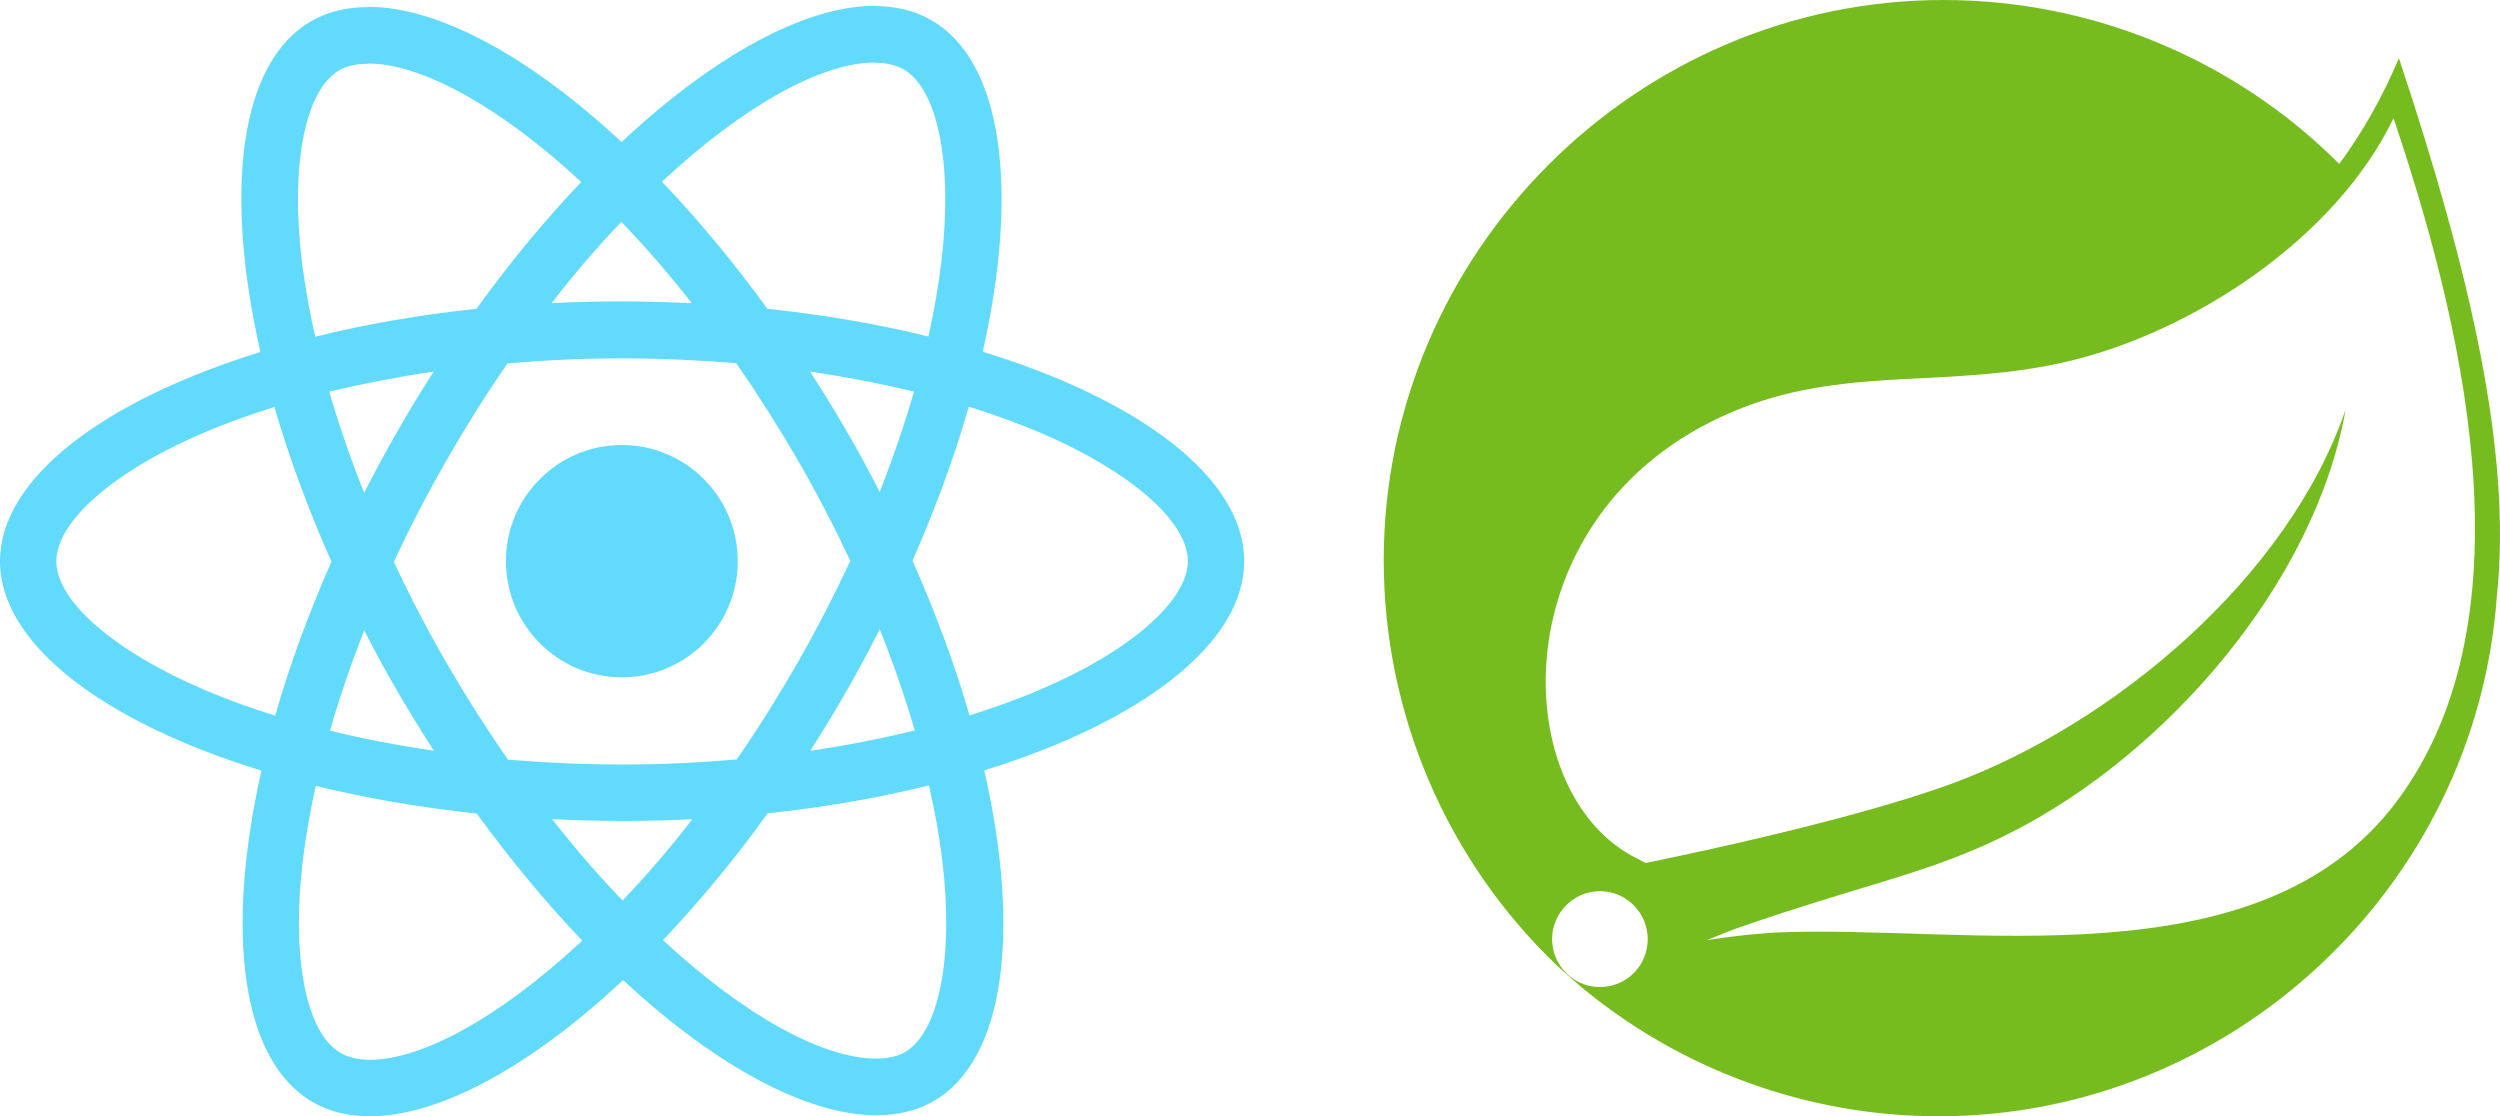 <svg width="430" height="192" viewBox="0 0 430 192" fill="none" xmlns="http://www.w3.org/2000/svg">
<path d="M214 96.522C214 82.314 196.247 68.849 169.028 60.499C175.309 32.695 172.517 10.574 160.216 3.492C157.381 1.831 154.066 1.044 150.446 1.044V10.793C152.452 10.793 154.066 11.186 155.418 11.929C161.351 15.339 163.924 28.323 161.918 45.023C161.438 49.133 160.653 53.461 159.693 57.876C151.143 55.778 141.809 54.16 131.994 53.111C126.106 45.023 119.999 37.679 113.848 31.252C128.068 18.006 141.416 10.749 150.489 10.749V1C138.494 1 122.79 9.569 106.913 24.432C91.035 9.656 75.332 1.175 63.336 1.175V10.924C72.366 10.924 85.757 18.137 99.977 31.296C93.87 37.722 87.764 45.023 81.962 53.111C72.104 54.16 62.769 55.778 54.22 57.92C53.217 53.548 52.475 49.307 51.952 45.242C49.901 28.542 52.431 15.558 58.32 12.104C59.629 11.317 61.33 10.967 63.336 10.967V1.219C59.672 1.219 56.357 2.005 53.478 3.667C41.221 10.749 38.473 32.826 44.798 60.543C17.666 68.936 0 82.358 0 96.522C0 110.73 17.753 124.195 44.972 132.545C38.691 160.349 41.483 182.47 53.783 189.552C56.619 191.213 59.934 192 63.598 192C75.594 192 91.297 183.431 107.174 168.568C123.052 183.344 138.755 191.825 150.751 191.825C154.415 191.825 157.73 191.038 160.609 189.377C172.866 182.295 175.614 160.218 169.289 132.501C196.334 124.151 214 110.686 214 96.522ZM157.207 67.363C155.593 73.002 153.586 78.816 151.318 84.631C149.53 81.133 147.654 77.636 145.604 74.139C143.597 70.641 141.46 67.231 139.322 63.909C145.517 64.827 151.492 65.964 157.207 67.363ZM137.229 113.921C133.826 119.823 130.337 125.419 126.716 130.621C120.217 131.19 113.63 131.496 107 131.496C100.413 131.496 93.827 131.19 87.371 130.665C83.751 125.463 80.217 119.911 76.815 114.052C73.5 108.325 70.49 102.511 67.742 96.653C70.446 90.795 73.5 84.937 76.771 79.21C80.174 73.308 83.663 67.712 87.284 62.51C93.783 61.942 100.37 61.636 107 61.636C113.587 61.636 120.173 61.942 126.629 62.466C130.249 67.669 133.783 73.221 137.185 79.079C140.5 84.806 143.51 90.62 146.258 96.478C143.51 102.336 140.5 108.194 137.229 113.921ZM151.318 108.238C153.673 114.096 155.68 119.954 157.338 125.637C151.623 127.036 145.604 128.217 139.366 129.135C141.503 125.769 143.641 122.315 145.647 118.774C147.654 115.276 149.53 111.735 151.318 108.238ZM107.087 154.884C103.031 150.687 98.974 146.01 94.961 140.895C98.887 141.07 102.9 141.201 106.956 141.201C111.057 141.201 115.113 141.113 119.083 140.895C115.157 146.01 111.1 150.687 107.087 154.884ZM74.634 129.135C68.44 128.217 62.464 127.08 56.75 125.681C58.364 120.042 60.37 114.227 62.638 108.413C64.427 111.91 66.302 115.408 68.353 118.905C70.403 122.402 72.496 125.812 74.634 129.135ZM106.869 38.16C110.926 42.356 114.982 47.034 118.996 52.149C115.07 51.974 111.057 51.843 107 51.843C102.9 51.843 98.843 51.93 94.874 52.149C98.799 47.034 102.856 42.356 106.869 38.16ZM74.59 63.909C72.453 67.275 70.316 70.729 68.309 74.27C66.302 77.767 64.427 81.265 62.638 84.762C60.283 78.904 58.276 73.046 56.619 67.363C62.333 66.007 68.353 64.827 74.59 63.909ZM35.114 118.643C19.673 112.041 9.684 103.385 9.684 96.522C9.684 89.658 19.673 80.959 35.114 74.401C38.865 72.784 42.966 71.341 47.197 69.986C49.683 78.554 52.955 87.472 57.011 96.609C52.998 105.702 49.77 114.577 47.328 123.102C43.009 121.747 38.909 120.26 35.114 118.643ZM58.582 181.114C52.649 177.704 50.076 164.721 52.082 148.021C52.562 143.911 53.347 139.583 54.307 135.168C62.856 137.266 72.191 138.884 82.006 139.933C87.894 148.021 94.001 155.365 100.152 161.791C85.931 175.038 72.584 182.295 63.511 182.295C61.548 182.251 59.89 181.858 58.582 181.114ZM162.049 147.802C164.099 164.502 161.569 177.486 155.68 180.94C154.371 181.726 152.67 182.076 150.664 182.076C141.634 182.076 128.243 174.863 114.023 161.704C120.13 155.278 126.236 147.977 132.038 139.889C141.896 138.84 151.231 137.222 159.78 135.08C160.784 139.496 161.569 143.736 162.049 147.802ZM178.842 118.643C175.091 120.26 170.991 121.703 166.759 123.058C164.273 114.49 161.002 105.571 156.945 96.434C160.958 87.341 164.186 78.467 166.629 69.942C170.947 71.297 175.047 72.784 178.886 74.401C194.327 81.002 204.316 89.658 204.316 96.522C204.273 103.385 194.284 112.085 178.842 118.643Z" fill="#61DAFB"/>
<path d="M106.956 116.501C117.966 116.501 126.891 107.556 126.891 96.522C126.891 85.488 117.966 76.543 106.956 76.543C95.947 76.543 87.022 85.488 87.022 96.522C87.022 107.556 95.947 116.501 106.956 116.501Z" fill="#61DAFB"/>
<path d="M412.609 9.999C409.908 16.448 406.483 22.572 402.357 28.196C384.303 10.149 359.799 0 334.269 0C281.458 0 238 43.494 238 96.362C238 122.734 248.802 147.981 267.906 166.178L271.456 169.328C288.81 183.951 310.789 192 333.468 192C383.678 192 425.886 152.655 429.462 102.512C432.087 77.965 424.886 46.919 412.609 9.999ZM281.583 166.728C280.033 168.653 277.658 169.778 275.182 169.778C270.656 169.778 266.956 166.053 266.956 161.529C266.956 157.005 270.681 153.28 275.182 153.28C277.058 153.28 278.908 153.93 280.358 155.13C283.884 157.979 284.434 163.204 281.583 166.728ZM412.209 137.882C388.454 169.553 337.719 158.879 305.188 160.404C305.188 160.404 299.412 160.754 293.611 161.704C293.611 161.704 295.786 160.779 298.612 159.704C321.441 151.755 332.243 150.205 346.121 143.081C372.251 129.783 398.081 100.687 403.457 70.416C393.505 99.537 363.349 124.559 335.869 134.732C317.04 141.682 283.034 148.431 283.034 148.431L281.658 147.706C258.504 136.432 257.804 86.264 299.887 70.066C318.316 62.967 335.944 66.866 355.848 62.117C377.102 57.068 401.682 41.12 411.684 20.322C422.886 53.593 436.363 105.686 412.209 137.882Z" fill="#77BC1F"/>
</svg>

